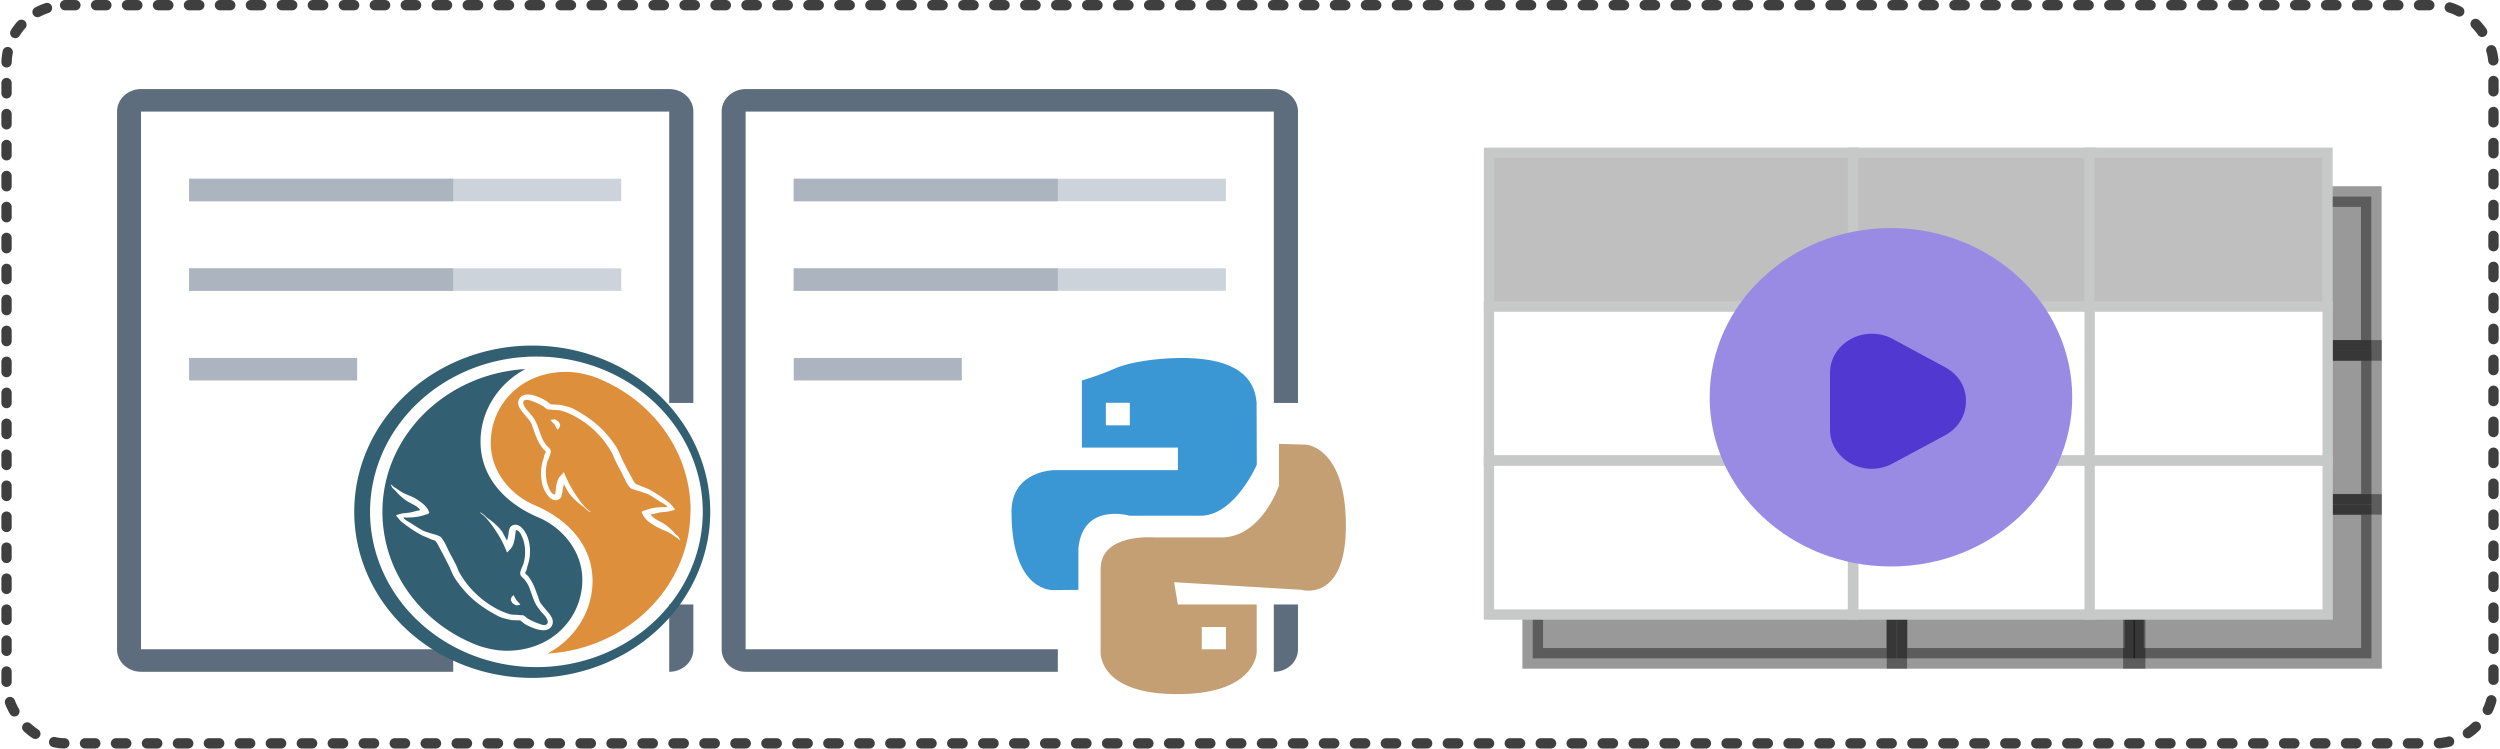 <?xml version="1.0" encoding="UTF-8" standalone="no"?>
<!DOCTYPE svg PUBLIC "-//W3C//DTD SVG 1.1//EN" "http://www.w3.org/Graphics/SVG/1.1/DTD/svg11.dtd">
<!-- 由 Microsoft Visio, SVG Export 生成 executing_engine.svg Page-1 -->
<svg xmlns="http://www.w3.org/2000/svg" xmlns:xlink="http://www.w3.org/1999/xlink" xmlns:ev="http://www.w3.org/2001/xml-events"
		xmlns:v="http://schemas.microsoft.com/visio/2003/SVGExtensions/" width="1.68in" height="0.503in"
		viewBox="0 0 120.941 36.25" xml:space="preserve" color-interpolation-filters="sRGB" class="st16">
	<v:documentProperties v:langID="2052" v:metric="true" v:viewMarkup="false">
		<v:userDefs>
			<v:ud v:nameU="msvSubprocessMaster" v:prompt="" v:val="VT4(Rectangle)"/>
			<v:ud v:nameU="msvNoAutoConnect" v:val="VT0(1):26"/>
		</v:userDefs>
	</v:documentProperties>

	<style type="text/css">
	<![CDATA[
		.st1 {fill:#ffffff;stroke:none;stroke-width:0.146}
		.st2 {fill:#5d6d7e;stroke:none;stroke-width:0.146}
		.st3 {fill:#cdd3da;stroke:none;stroke-width:0.146}
		.st4 {fill:#acb4c0;stroke:none;stroke-width:0.146}
		.st5 {fill:#3b97d3;stroke:none;stroke-width:0.146}
		.st6 {fill:#c49f74;stroke:none;stroke-width:0.146}
		.st7 {fill:#325f72;stroke:none;stroke-width:0.146}
		.st8 {fill:#dd8f3b;stroke:none;stroke-width:0.146}
		.st9 {fill:none;stroke:#3f3f3f;stroke-dasharray:0.5,1;stroke-linecap:round;stroke-linejoin:round;stroke-width:0.5}
		.st10 {visibility:visible}
		.st11 {fill:#000000;fill-opacity:0.4;filter:url(#filter_2.6666667461395);stroke:#000000;stroke-opacity:0.4}
		.st12 {fill:#bfbfbf;stroke:#c7c8c8;stroke-width:0.5}
		.st13 {fill:#ffffff;stroke:#c7c8c8;stroke-width:0.5}
		.st14 {fill:#998be4;stroke:none;stroke-width:0.146}
		.st15 {fill:#5038d1;stroke:none;stroke-width:0.146}
		.st16 {fill:none;fill-rule:evenodd;font-size:12px;overflow:visible;stroke-linecap:square;stroke-miterlimit:3}
	]]>
	</style>

	<defs id="Filters">
		<filter id="filter_2.6666667461395">
			<feGaussianBlur stdDeviation="2.667"/>
		</filter>
	</defs>
	<g v:mID="0" v:index="1" v:groupContext="foregroundPage">
		<v:userDefs>
			<v:ud v:nameU="msvThemeOrder" v:val="VT0(0):26"/>
		</v:userDefs>
		<title>页-1</title>
		<v:pageProperties v:drawingScale="0.0393701" v:pageScale="0.0393701" v:drawingUnits="24" v:shadowOffsetX="8.50394"
				v:shadowOffsetY="-8.50394"/>
		<g id="group64-1" transform="translate(34.884,-2.575)" v:mID="64" v:groupContext="group">
			<title>工作表.64</title>
			<g id="shape65-2" v:mID="65" v:groupContext="shape" transform="translate(0,-1.141)">
				<title>工作表.65</title>
				<path d="M1.16 8.03 L26.74 8.03 C27.52 8.03 27.91 8.39 27.91 9.12 L27.91 35.16 C27.91 35.89 27.52 36.25 26.74 36.25
							 L1.16 36.25 C0.39 36.25 0 35.89 0 35.16 L0 9.12 C0 8.39 0.39 8.03 1.16 8.03 Z" class="st1"/>
			</g>
			<g id="shape66-4" v:mID="66" v:groupContext="shape" transform="translate(0,-1.141)">
				<title>工作表.66</title>
				<path d="M27.91 32.99 L27.91 35.16 A1.163 1.085 0 0 1 26.74 36.25 L26.74 32.99 L27.91 32.99 ZM16.28 35.16 L16.28
							 36.25 L1.16 36.25 A1.163 1.085 0 0 1 0 35.16 L0 9.12 A1.163 1.085 0 0 1 1.16 8.03 L26.74 8.03
							 A1.163 1.085 0 0 1 27.91 9.12 L27.91 23.23 L26.74 23.23 L26.74 9.12 L1.16 9.12 L1.16 35.16 L16.28
							 35.16 Z" class="st2"/>
			</g>
			<g id="shape67-6" v:mID="67" v:groupContext="shape" transform="translate(3.488,-19.59)">
				<title>工作表.67</title>
				<path d="M0 30.82 L20.93 30.82 L20.93 31.91 L0 31.91 L0 30.82 ZM0 35.16 L20.93 35.16 L20.93 36.25 L0 36.25 L0 35.16
							 Z" class="st3"/>
			</g>
			<g id="shape68-8" v:mID="68" v:groupContext="shape" transform="translate(3.488,-15.249)">
				<title>工作表.68</title>
				<path d="M0 26.48 L12.79 26.48 L12.79 27.57 L0 27.57 L0 26.48 ZM0 30.82 L12.79 30.82 L12.79 31.91 L0 31.91 L0 30.82
							 ZM0 35.16 L8.14 35.16 L8.14 36.25 L0 36.25 L0 35.16 Z" class="st4"/>
			</g>
			<g id="shape69-10" v:mID="69" v:groupContext="shape" transform="translate(14.036,-4.937)">
				<title>工作表.69</title>
				<path d="M11.88 30.02 C11.88 30.02 10.85 32.41 9.22 32.49 L5.73 32.49 C5.73 32.49 3.47 31.82 3.24 34.06 L3.24 36.08
							 L2.05 36.09 C2.05 36.09 0 36.25 0 32.29 C0 30.31 2.05 30.28 2.05 30.28 L8.06 30.28 L8.06 29.19 L3.41
							 29.19 L3.41 25.94 C3.41 25.94 4.34 25.66 4.98 25.37 C5.71 25.04 7 24.87 8.06 24.85 C10.49 24.81 11.74
							 25.53 11.87 27 L11.88 30.02 ZM4.57 27.02 L4.57 28.11 L5.73 28.11 L5.73 27.02 L4.57 27.02 Z"
						class="st5"/>
			</g>
			<g id="shape70-12" v:mID="70" v:groupContext="shape" transform="translate(18.251,0)">
				<title>工作表.70</title>
				<path d="M3.66 30.77 L3.84 31.85 L7.66 31.85 L7.66 34.17 C7.66 34.17 7.63 36.25 3.66 36.19 C0 36.14 0.1 34.17 0.1
							 34.17 L0.1 30.13 C0.1 28.39 2.68 28.6 2.68 28.6 L6.04 28.6 C7.93 28.52 8.74 26.09 8.74 26.09 L8.74 24.07
							 L10.05 24.11 C10.05 24.11 11.98 24.22 11.98 28.04 C11.98 31.77 9.82 31.14 9.82 31.14 L3.66 30.77 ZM5
							 32.94 L5 34.02 L6.17 34.02 L6.17 32.94 L5 32.94 Z" class="st6"/>
			</g>
		</g>
		<g id="group71-14" transform="translate(5.603,-2.575)" v:mID="71" v:groupContext="group">
			<title>工作表.71</title>
			<g id="group72-15" v:mID="72" v:groupContext="group">
				<title>工作表.72</title>
				<g id="shape73-16" v:mID="73" v:groupContext="shape" transform="translate(0,-1.141)">
					<title>工作表.73</title>
					<path d="M1.16 8.03 L26.74 8.03 C27.52 8.03 27.91 8.39 27.91 9.12 L27.91 35.16 C27.91 35.89 27.52 36.25 26.74
								 36.25 L1.16 36.25 C0.39 36.25 0 35.89 0 35.16 L0 9.12 C0 8.39 0.39 8.03 1.16 8.03 Z" class="st1"/>
				</g>
				<g id="shape74-18" v:mID="74" v:groupContext="shape" transform="translate(0,-1.141)">
					<title>工作表.74</title>
					<path d="M27.91 32.99 L27.91 35.16 A1.163 1.085 0 0 1 26.74 36.25 L26.74 32.99 L27.91 32.99 ZM16.28 35.16
								 L16.28 36.25 L1.16 36.25 A1.163 1.085 0 0 1 0 35.16 L0 9.12 A1.163 1.085 0 0 1 1.16 8.03 L26.74
								 8.03 A1.163 1.085 0 0 1 27.91 9.12 L27.91 23.23 L26.74 23.23 L26.74 9.12 L1.16 9.12 L1.16 35.16
								 L16.28 35.16 Z" class="st2"/>
				</g>
				<g id="shape75-20" v:mID="75" v:groupContext="shape" transform="translate(3.488,-19.59)">
					<title>工作表.75</title>
					<path d="M0 30.82 L20.93 30.82 L20.93 31.91 L0 31.91 L0 30.82 ZM0 35.16 L20.93 35.16 L20.93 36.25 L0 36.25 L0
								 35.16 Z" class="st3"/>
				</g>
				<g id="shape76-22" v:mID="76" v:groupContext="shape" transform="translate(3.488,-15.249)">
					<title>工作表.76</title>
					<path d="M0 26.48 L12.79 26.48 L12.79 27.57 L0 27.57 L0 26.48 ZM0 30.82 L12.79 30.82 L12.79 31.91 L0 31.91 L0
								 30.82 ZM0 35.16 L8.14 35.16 L8.14 36.25 L0 36.25 L0 35.16 Z" class="st4"/>
				</g>
			</g>
			<g id="group77-24" transform="translate(11.679,-0.847)" v:mID="77" v:groupContext="group">
				<title>工作表.77</title>
				<g id="shape78-25" v:mID="78" v:groupContext="shape">
					<title>工作表.78</title>
					<path d="M8.62 36.25 A8.621 8.047 0 1 1 8.62 20.16 A8.621 8.047 0 0 1 8.62 36.25 ZM8.63 35.73 A8.053
								 7.516 -180 0 0 8.63 20.69 A8.053 7.516 -180 1 0 8.63 35.73 Z" class="st7"/>
				</g>
				<g id="shape79-27" v:mID="79" v:groupContext="shape" transform="translate(6.418,-1.177)">
					<title>工作表.79</title>
					<path d="M9.67 29.34 C9.67 33.01 6.62 36.02 2.75 36.25 A4.341 4.052 -180 0 0 4.93 32.74 C4.93 30.97 3.69
								 29.7 2.02 29.02 C0.85 28.47 0 27.35 0 26.05 C0 24.21 1.45 22.64 3.58 22.61 C4.06 22.6 4.51 22.69
								 4.98 22.84 C7.74 23.86 9.68 26.4 9.68 29.34 L9.67 29.34 ZM8.56 29.16 C8.13 29.15 7.8 29.19 7.52
								 29.3 C7.44 29.33 7.32 29.33 7.31 29.42 C7.35 29.46 7.35 29.53 7.39 29.58 C7.46 29.68 7.57 29.81
								 7.67 29.88 C7.78 29.96 7.89 30.03 8.01 30.1 C8.22 30.22 8.45 30.29 8.66 30.41 C8.77 30.47 8.89 30.56
								 9.01 30.64 C9.07 30.67 9.11 30.74 9.18 30.76 L9.18 30.75 C9.14 30.7 9.13 30.64 9.09 30.59 L8.93
								 30.45 A2.511 2.343 -180 0 0 8.38 29.96 C8.21 29.85 7.83 29.7 7.76 29.52 L7.75 29.51 C7.87 29.5
								 8.01 29.46 8.12 29.43 C8.3 29.39 8.47 29.4 8.66 29.36 C8.74 29.34 8.83 29.31 8.91 29.29 L8.91 29.24
								 C8.82 29.15 8.75 29.04 8.65 28.95 A7.112 6.637 -180 0 0 7.76 28.35 C7.6 28.25 7.39 28.19 7.21
								 28.11 C7.15 28.08 7.04 28.06 7 28.01 C6.91 27.91 6.85 27.77 6.78 27.64 A13.312 12.425 0 0 1 6.34
								 26.79 C6.25 26.6 6.19 26.41 6.07 26.23 C5.52 25.4 4.92 24.89 4.01 24.4 C3.81 24.3 3.57 24.25 3.32
								 24.2 C3.19 24.2 3.05 24.19 2.92 24.18 C2.84 24.15 2.75 24.05 2.68 24.01 C2.37 23.83 1.59 23.45 1.36
								 23.96 C1.22 24.27 1.58 24.59 1.7 24.75 C1.79 24.86 1.91 24.99 1.97 25.11 C2.01 25.2 2.02 25.29 2.06
								 25.37 C2.14 25.59 2.22 25.83 2.33 26.03 C2.39 26.13 2.46 26.24 2.53 26.33 C2.57 26.39 2.65 26.41
								 2.67 26.5 C2.59 26.6 2.58 26.74 2.54 26.87 C2.35 27.42 2.42 28.1 2.7 28.51 C2.78 28.63 2.98 28.9
								 3.26 28.8 C3.5 28.71 3.44 28.43 3.51 28.19 C3.53 28.13 3.52 28.09 3.55 28.05 L3.55 28.06 C3.63 28.2
								 3.7 28.33 3.77 28.46 C3.94 28.7 4.22 28.95 4.46 29.12 C4.59 29.21 4.69 29.36 4.85 29.41 L4.85 29.4
								 L4.84 29.4 C4.81 29.35 4.76 29.34 4.72 29.3 A2.558 2.387 0 0 1 4.44 29.01 A6.718 6.27 0
								 0 1 3.85 28.12 C3.76 27.97 3.69 27.8 3.62 27.65 C3.58 27.59 3.58 27.5 3.53 27.47 C3.45 27.58 3.33
								 27.67 3.27 27.8 C3.17 28.01 3.16 28.27 3.12 28.54 C3.1 28.55 3.11 28.54 3.1 28.55 C2.93 28.51 2.87
								 28.35 2.81 28.22 C2.65 27.87 2.62 27.31 2.76 26.91 C2.8 26.81 2.96 26.48 2.89 26.39 C2.86 26.29
								 2.76 26.24 2.7 26.17 A2.097 1.957 0 0 1 2.5 25.85 C2.38 25.58 2.31 25.28 2.17 25 C2.11 24.88
								 2 24.74 1.91 24.63 C1.8 24.49 1.69 24.4 1.61 24.24 C1.59 24.19 1.55 24.1 1.59 24.04 C1.6 24 1.62
								 23.99 1.67 23.98 C1.74 23.93 1.93 24 2 24.02 C2.2 24.1 2.37 24.17 2.53 24.27 C2.61 24.32 2.69 24.41
								 2.78 24.43 L2.89 24.43 C3.07 24.47 3.26 24.44 3.42 24.49 C3.7 24.57 3.96 24.69 4.19 24.83 C4.89
								 25.23 5.46 25.81 5.85 26.5 C5.92 26.61 5.94 26.71 6 26.83 C6.11 27.07 6.25 27.32 6.37 27.55 C6.48
								 27.78 6.58 28.02 6.74 28.21 C6.83 28.31 7.15 28.36 7.29 28.42 C7.4 28.46 7.56 28.5 7.66 28.55 C7.84
								 28.66 8.02 28.77 8.19 28.89 C8.28 28.94 8.54 29.07 8.56 29.16 ZM2.89 24.94 L2.89 24.95 L2.91 24.95
								 C2.95 25.03 3.03 25.09 3.09 25.16 C3.14 25.24 3.18 25.33 3.23 25.41 L3.24 25.4 C3.32 25.35 3.36
								 25.26 3.36 25.14 C3.32 25.11 3.32 25.07 3.29 25.03 C3.25 24.98 3.18 24.96 3.13 24.91 a0.92 0.858
								 -180 0 0 -0.238 0.027 L2.89 24.94 Z" class="st8"/>
				</g>
				<g id="shape80-29" v:mID="80" v:groupContext="shape" transform="translate(1.173,-1.304)">
					<title>工作表.80</title>
					<path d="M0 29.51 C0 25.84 3.06 22.83 6.92 22.6 A4.341 4.052 -180 0 0 4.75 26.11 C4.75 27.88 5.99 29.15 7.66
								 29.83 C8.82 30.38 9.68 31.5 9.68 32.8 C9.68 34.65 8.22 36.21 6.09 36.24 C5.62 36.25 5.16 36.16 4.69
								 36.01 C1.93 34.99 0 32.45 0 29.51 ZM1.02 29.79 C1.45 29.8 1.78 29.76 2.06 29.66 C2.14 29.63 2.26
								 29.63 2.27 29.53 C2.23 29.49 2.23 29.43 2.19 29.38 A1.233 1.151 -180 0 0 1.91 29.08 C1.8 29
								 1.69 28.92 1.57 28.85 C1.36 28.74 1.13 28.67 0.92 28.55 C0.81 28.48 0.69 28.39 0.57 28.32 C0.51
								 28.28 0.48 28.22 0.4 28.19 L0.4 28.21 C0.44 28.25 0.45 28.32 0.49 28.36 L0.65 28.51 C0.8 28.7 0.99
								 28.86 1.2 29 C1.37 29.11 1.75 29.25 1.82 29.43 L1.83 29.44 C1.71 29.45 1.57 29.49 1.46 29.52 C1.28
								 29.57 1.11 29.56 0.92 29.6 C0.84 29.62 0.75 29.65 0.67 29.67 L0.67 29.71 C0.76 29.8 0.83 29.92 0.93
								 30 C1.21 30.22 1.51 30.43 1.82 30.6 C1.98 30.7 2.19 30.76 2.37 30.85 C2.44 30.88 2.54 30.89 2.58
								 30.94 C2.67 31.05 2.73 31.19 2.8 31.32 C2.95 31.59 3.1 31.89 3.24 32.17 C3.33 32.36 3.39 32.55 3.51
								 32.73 C4.06 33.56 4.66 34.06 5.58 34.55 C5.77 34.66 6.01 34.7 6.26 34.76 C6.39 34.76 6.53 34.77
								 6.66 34.77 C6.74 34.81 6.83 34.9 6.9 34.95 C7.21 35.12 7.99 35.5 8.22 35 C8.36 34.68 8 34.37 7.88
								 34.21 C7.79 34.1 7.67 33.97 7.61 33.84 C7.57 33.76 7.56 33.67 7.52 33.58 C7.44 33.37 7.36 33.13
								 7.25 32.93 A2.52 2.352 -180 0 0 7.05 32.62 C7.01 32.57 6.93 32.55 6.91 32.46 C6.99 32.36 7
								 32.21 7.04 32.09 C7.23 31.54 7.16 30.85 6.88 30.45 C6.8 30.33 6.6 30.06 6.32 30.16 C6.08 30.25 6.14
								 30.53 6.07 30.77 C6.05 30.83 6.06 30.87 6.03 30.91 L6.03 30.9 C5.95 30.76 5.88 30.63 5.81 30.49
								 C5.64 30.25 5.36 30 5.12 29.84 C4.99 29.75 4.89 29.6 4.73 29.54 L4.73 29.56 L4.74 29.56 C4.77 29.6
								 4.82 29.62 4.86 29.66 C4.96 29.74 5.06 29.85 5.14 29.95 C5.36 30.22 5.56 30.53 5.74 30.84 C5.82
								 30.99 5.9 31.16 5.96 31.31 C6 31.37 6 31.45 6.05 31.48 C6.13 31.38 6.25 31.28 6.31 31.15 C6.41 30.94
								 6.42 30.68 6.46 30.41 C6.48 30.41 6.47 30.41 6.48 30.4 C6.65 30.44 6.71 30.6 6.77 30.74 C6.93 31.09
								 6.96 31.64 6.82 32.05 C6.78 32.15 6.62 32.47 6.69 32.57 C6.72 32.66 6.82 32.72 6.88 32.79 C6.95
								 32.88 7.03 33 7.08 33.1 C7.2 33.38 7.27 33.68 7.41 33.95 C7.47 34.08 7.58 34.21 7.67 34.33 C7.78
								 34.46 7.89 34.55 7.97 34.71 C7.99 34.76 8.03 34.85 7.99 34.91 C7.98 34.95 7.96 34.97 7.91 34.98
								 C7.84 35.03 7.65 34.96 7.58 34.93 A2.743 2.561 0 0 1 7.05 34.69 C6.97 34.64 6.89 34.55 6.8 34.52
								 L6.69 34.52 C6.51 34.49 6.32 34.51 6.16 34.47 A3.443 3.213 0 0 1 5.39 34.13 A4.682 4.37
								 0 0 1 3.73 32.46 C3.66 32.34 3.64 32.24 3.58 32.12 C3.47 31.89 3.33 31.64 3.21 31.41 C3.1 31.18
								 3 30.94 2.84 30.75 C2.75 30.65 2.44 30.59 2.29 30.54 C2.18 30.5 2.02 30.46 1.92 30.4 A9.375 8.75
								 0 0 1 1.39 30.07 C1.3 30.01 1.04 29.89 1.02 29.79 ZM6.69 34.02 L6.69 34.01 L6.67 34.01 C6.63 33.92
								 6.55 33.87 6.49 33.79 C6.44 33.71 6.4 33.63 6.35 33.55 L6.34 33.56 C6.26 33.61 6.22 33.69 6.22 33.81
								 C6.26 33.85 6.26 33.89 6.29 33.92 C6.33 33.97 6.4 34 6.45 34.04 a0.92 0.858 -180 0 0 0.238
								 -0.027 L6.69 34.02 Z" class="st7"/>
				</g>
			</g>
		</g>
		<g id="shape81-31" v:mID="81" v:groupContext="shape" transform="translate(0.25,-0.25)">
			<title>Rectangle.3058</title>
			<v:userDefs>
				<v:ud v:nameU="visVersion" v:val="VT0(15):26"/>
				<v:ud v:nameU="visMasterStencil" v:prompt="" v:val="VT4(Basic_M.vssx)"/>
			</v:userDefs>
			<rect x="0" y="0.5" width="120.441" height="35.75" rx="2.835" ry="2.835" class="st9"/>
		</g>
		<g id="group82-33" transform="translate(72.042,-6.487)" v:mID="82" v:groupContext="group">
			<title>工作表.82</title>
			<g id="shape83-34" v:mID="83" v:groupContext="shape" transform="translate(0.006,-14.914)">
				<title>Rectangle.2587</title>
				<v:userDefs>
					<v:ud v:nameU="visVersion" v:val="VT0(15):26"/>
					<v:ud v:nameU="visMasterStencil" v:prompt="" v:val="VT4(Basic_M.vssx)"/>
				</v:userDefs>
				<g id="shadow83-35" v:groupContext="shadow" v:shadowOffsetX="2.12132" v:shadowOffsetY="-2.12132" v:shadowType="1"
						transform="matrix(1,0,0,1,2.121,2.121)" class="st10">
					<rect x="0" y="28.799" width="17.63" height="7.451" class="st11"/>
				</g>
				<rect x="0" y="28.799" width="17.63" height="7.451" class="st12"/>
			</g>
			<g id="shape84-39" v:mID="84" v:groupContext="shape" transform="translate(17.636,-14.914)">
				<title>Rectangle.2588</title>
				<v:userDefs>
					<v:ud v:nameU="visVersion" v:val="VT0(15):26"/>
					<v:ud v:nameU="visMasterStencil" v:prompt="" v:val="VT4(Basic_M.vssx)"/>
				</v:userDefs>
				<g id="shadow84-40" v:groupContext="shadow" v:shadowOffsetX="2.12132" v:shadowOffsetY="-2.12132" v:shadowType="1"
						transform="matrix(1,0,0,1,2.121,2.121)" class="st10">
					<rect x="0" y="28.799" width="11.527" height="7.451" class="st11"/>
				</g>
				<rect x="0" y="28.799" width="11.527" height="7.451" class="st12"/>
			</g>
			<g id="shape85-44" v:mID="85" v:groupContext="shape" transform="translate(0,-7.463)">
				<title>Rectangle.2589</title>
				<v:userDefs>
					<v:ud v:nameU="visVersion" v:val="VT0(15):26"/>
					<v:ud v:nameU="visMasterStencil" v:prompt="" v:val="VT4(Basic_M.vssx)"/>
				</v:userDefs>
				<g id="shadow85-45" v:groupContext="shadow" v:shadowOffsetX="2.12132" v:shadowOffsetY="-2.12132" v:shadowType="1"
						transform="matrix(1,0,0,1,2.121,2.121)" class="st10">
					<rect x="0" y="28.799" width="17.63" height="7.451" class="st11"/>
				</g>
				<rect x="0" y="28.799" width="17.63" height="7.451" class="st13"/>
			</g>
			<g id="shape86-49" v:mID="86" v:groupContext="shape" transform="translate(17.645,-7.463)">
				<title>Rectangle.2590</title>
				<v:userDefs>
					<v:ud v:nameU="visVersion" v:val="VT0(15):26"/>
					<v:ud v:nameU="visMasterStencil" v:prompt="" v:val="VT4(Basic_M.vssx)"/>
				</v:userDefs>
				<g id="shadow86-50" v:groupContext="shadow" v:shadowOffsetX="2.12132" v:shadowOffsetY="-2.12132" v:shadowType="1"
						transform="matrix(1,0,0,1,2.121,2.121)" class="st10">
					<rect x="0" y="28.799" width="11.527" height="7.451" class="st11"/>
				</g>
				<rect x="0" y="28.799" width="11.527" height="7.451" class="st13"/>
			</g>
			<g id="shape87-54" v:mID="87" v:groupContext="shape">
				<title>Rectangle.2591</title>
				<v:userDefs>
					<v:ud v:nameU="visVersion" v:val="VT0(15):26"/>
					<v:ud v:nameU="visMasterStencil" v:prompt="" v:val="VT4(Basic_M.vssx)"/>
				</v:userDefs>
				<g id="shadow87-55" v:groupContext="shadow" v:shadowOffsetX="2.12132" v:shadowOffsetY="-2.12132" v:shadowType="1"
						transform="matrix(1,0,0,1,2.121,2.121)" class="st10">
					<rect x="0" y="28.799" width="17.63" height="7.451" class="st11"/>
				</g>
				<rect x="0" y="28.799" width="17.63" height="7.451" class="st13"/>
			</g>
			<g id="shape88-59" v:mID="88" v:groupContext="shape" transform="translate(17.645,-1.13687E-13)">
				<title>Rectangle.2592</title>
				<v:userDefs>
					<v:ud v:nameU="visVersion" v:val="VT0(15):26"/>
					<v:ud v:nameU="visMasterStencil" v:prompt="" v:val="VT4(Basic_M.vssx)"/>
				</v:userDefs>
				<g id="shadow88-60" v:groupContext="shadow" v:shadowOffsetX="2.12132" v:shadowOffsetY="-2.12132" v:shadowType="1"
						transform="matrix(1,0,0,1,2.121,2.121)" class="st10">
					<rect x="0" y="28.799" width="11.527" height="7.451" class="st11"/>
				</g>
				<rect x="0" y="28.799" width="11.527" height="7.451" class="st13"/>
			</g>
			<g id="shape89-64" v:mID="89" v:groupContext="shape" transform="translate(29.084,-14.914)">
				<title>Rectangle.2595</title>
				<v:userDefs>
					<v:ud v:nameU="visVersion" v:val="VT0(15):26"/>
					<v:ud v:nameU="visMasterStencil" v:prompt="" v:val="VT4(Basic_M.vssx)"/>
				</v:userDefs>
				<g id="shadow89-65" v:groupContext="shadow" v:shadowOffsetX="2.12132" v:shadowOffsetY="-2.12132" v:shadowType="1"
						transform="matrix(1,0,0,1,2.121,2.121)" class="st10">
					<rect x="0" y="28.799" width="11.527" height="7.451" class="st11"/>
				</g>
				<rect x="0" y="28.799" width="11.527" height="7.451" class="st12"/>
			</g>
			<g id="shape90-69" v:mID="90" v:groupContext="shape" transform="translate(29.093,-7.463)">
				<title>Rectangle.2596</title>
				<v:userDefs>
					<v:ud v:nameU="visVersion" v:val="VT0(15):26"/>
					<v:ud v:nameU="visMasterStencil" v:prompt="" v:val="VT4(Basic_M.vssx)"/>
				</v:userDefs>
				<g id="shadow90-70" v:groupContext="shadow" v:shadowOffsetX="2.12132" v:shadowOffsetY="-2.12132" v:shadowType="1"
						transform="matrix(1,0,0,1,2.121,2.121)" class="st10">
					<rect x="0" y="28.799" width="11.527" height="7.451" class="st11"/>
				</g>
				<rect x="0" y="28.799" width="11.527" height="7.451" class="st13"/>
			</g>
			<g id="shape91-74" v:mID="91" v:groupContext="shape" transform="translate(29.093,-1.13687E-13)">
				<title>Rectangle.2597</title>
				<v:userDefs>
					<v:ud v:nameU="visVersion" v:val="VT0(15):26"/>
					<v:ud v:nameU="visMasterStencil" v:prompt="" v:val="VT4(Basic_M.vssx)"/>
				</v:userDefs>
				<g id="shadow91-75" v:groupContext="shadow" v:shadowOffsetX="2.12132" v:shadowOffsetY="-2.12132" v:shadowType="1"
						transform="matrix(1,0,0,1,2.121,2.121)" class="st10">
					<rect x="0" y="28.799" width="11.527" height="7.451" class="st11"/>
				</g>
				<rect x="0" y="28.799" width="11.527" height="7.451" class="st13"/>
			</g>
		</g>
		<g id="group92-79" transform="translate(82.731,-8.816)" v:mID="92" v:groupContext="group">
			<title>工作表.92</title>
			<g id="shape93-80" v:mID="93" v:groupContext="shape">
				<title>工作表.93</title>
				<path d="M8.78 36.25 C3.93 36.25 0 32.58 0 28.06 C0 23.53 3.93 19.86 8.78 19.86 C13.63 19.86 17.56 23.53 17.56 28.06
							 C17.56 32.58 13.63 36.25 8.78 36.25 Z" class="st14"/>
			</g>
			<g id="shape94-82" v:mID="94" v:groupContext="shape" transform="translate(5.83,-4.736)">
				<title>工作表.94</title>
				<path d="M3.04 29.97 C2.41 29.63 1.64 29.63 1.01 29.97 C0.38 30.32 0 30.92 0 31.61 L0 34.36 C0 35.04 0.38 35.65 1.01
							 36 A2.006 1.872 -180 0 0 3.03 36 L5.58 34.63 C6.21 34.28 6.58 33.68 6.58 32.99 C6.6 32.3 6.22 31.69
							 5.58 31.34 L3.04 29.97 Z" class="st15"/>
			</g>
		</g>
	</g>
</svg>
